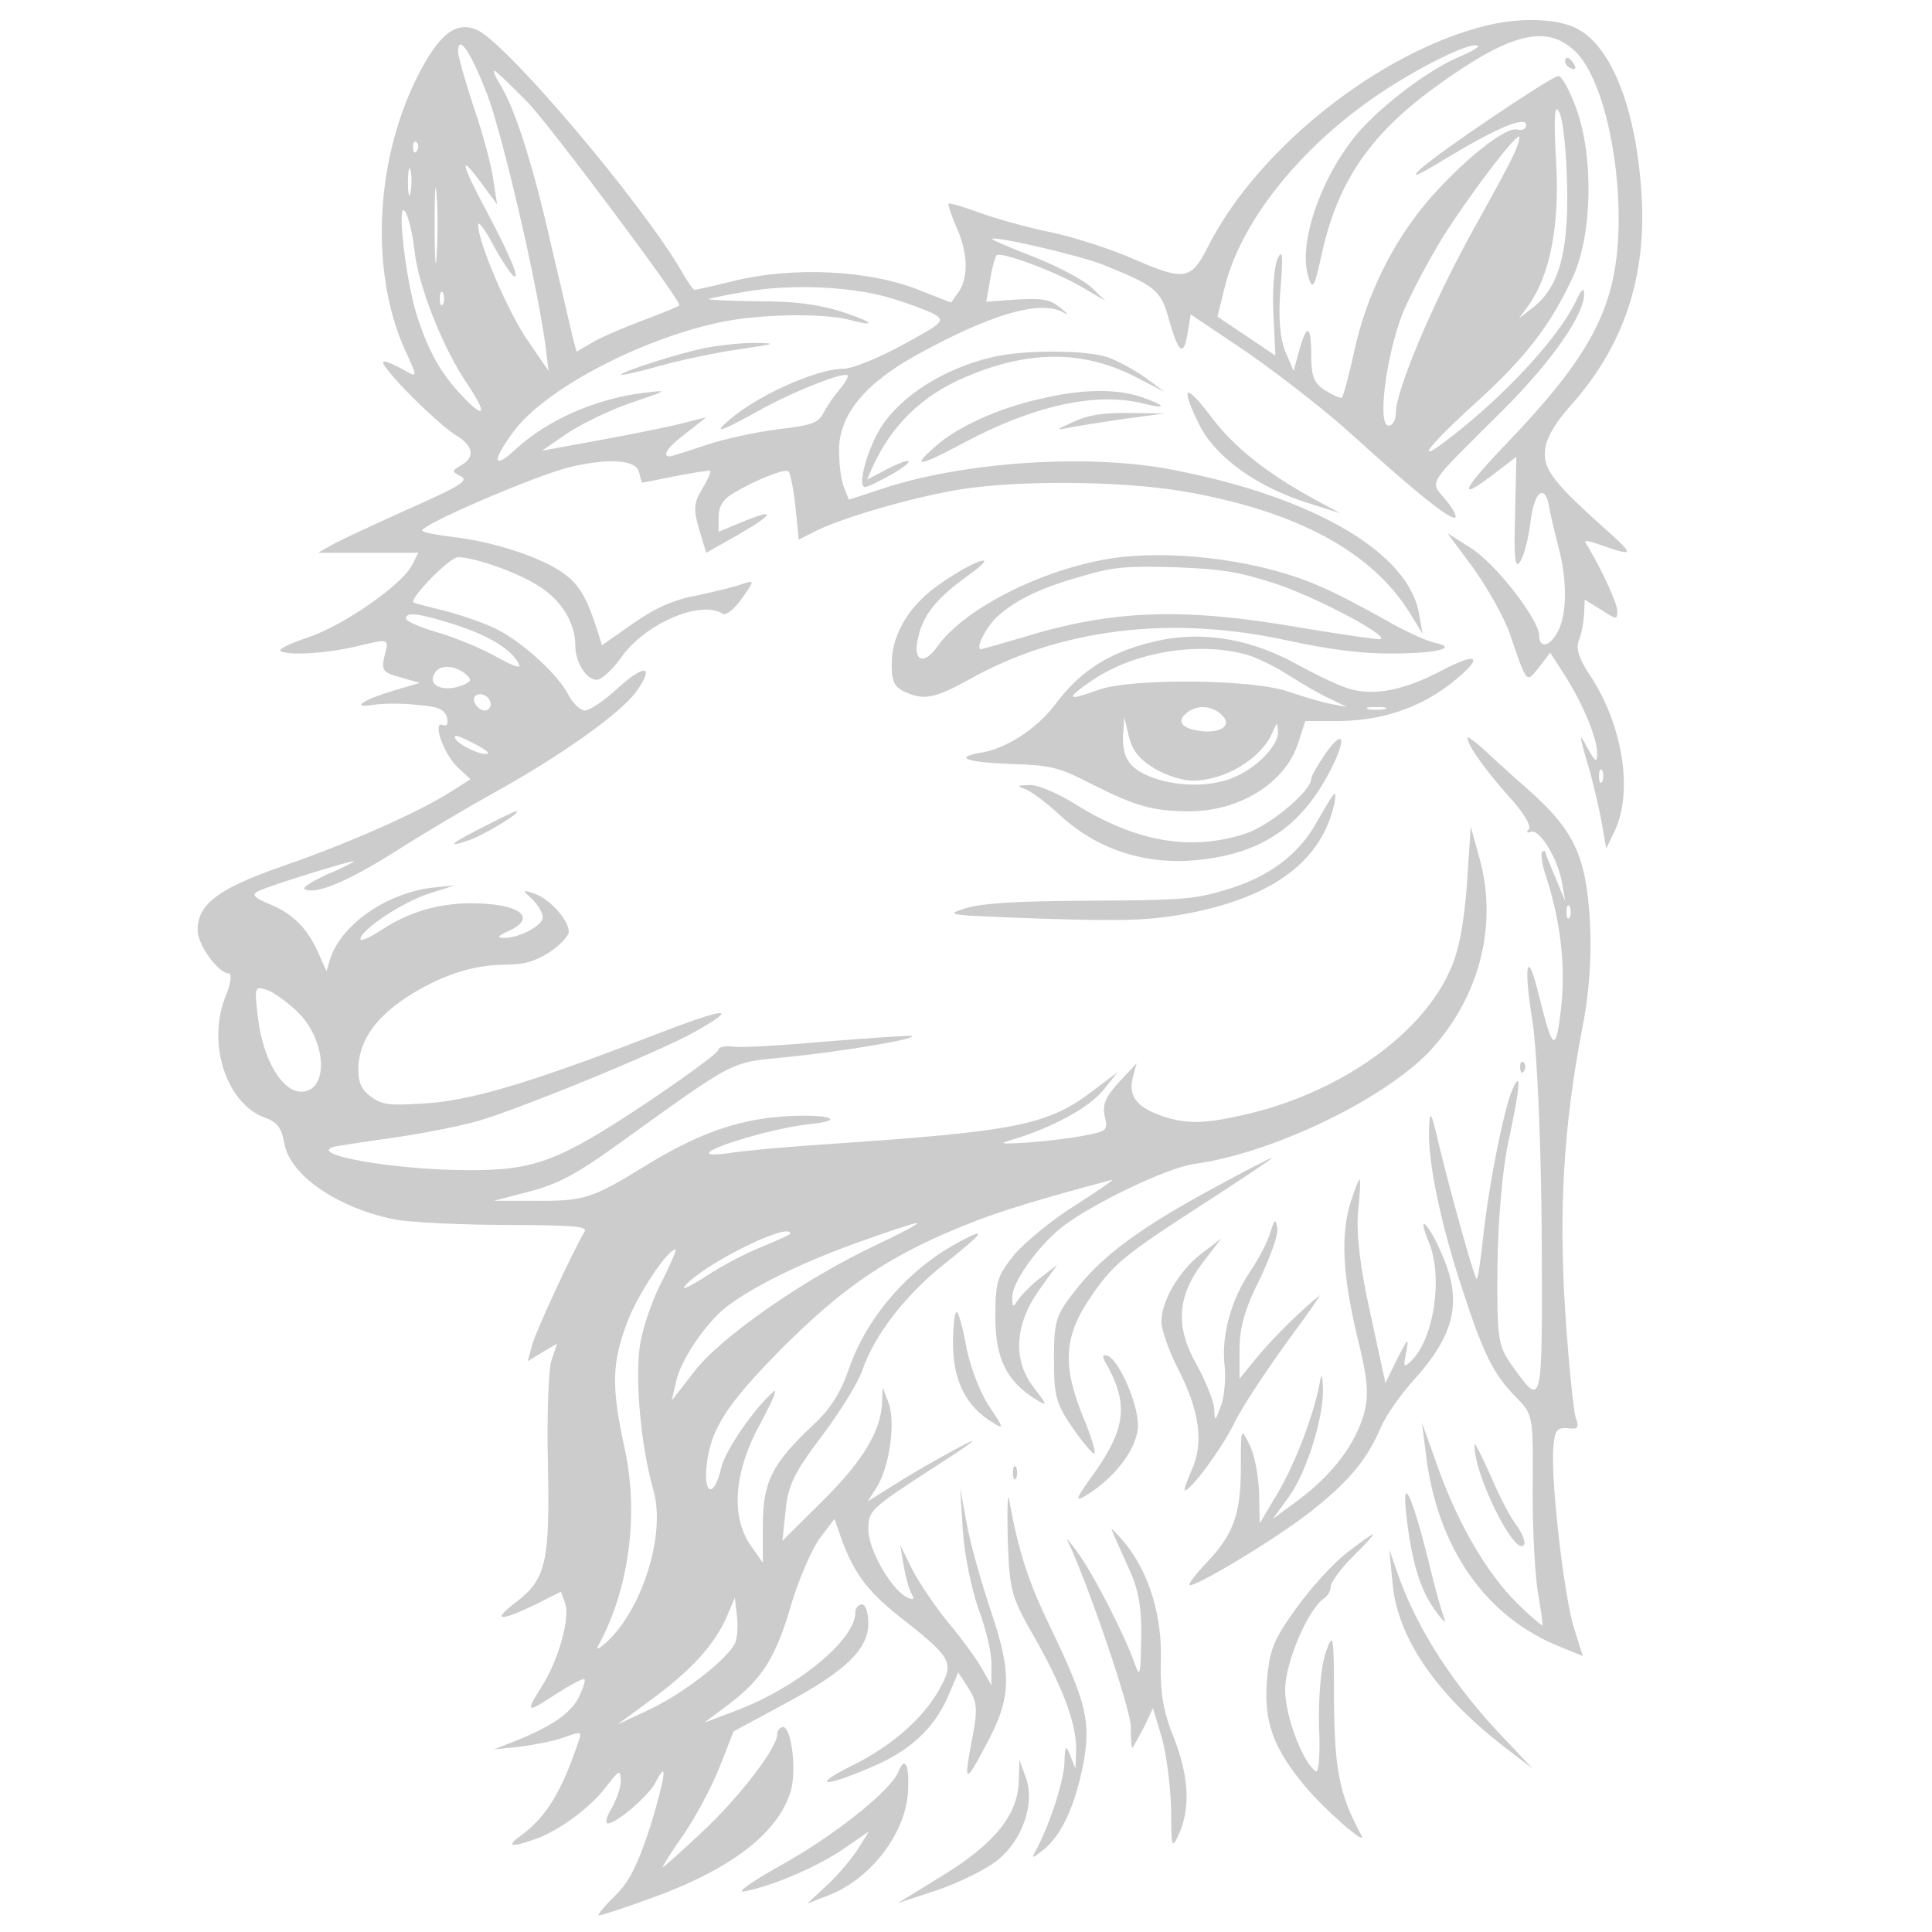<?xml version="1.0" encoding="UTF-8" standalone="no"?>
<svg
   version="1.0"
   width="512pt"
   height="512pt"
   viewBox="0 0 512 512"
   preserveAspectRatio="xMidYMid meet"
   id="svg28"
   sodipodi:docname="llama-logo-cute-closeup.svg"
   inkscape:export-filename="../github/llama.cpp-service-tray/llama_service.png"
   inkscape:export-xdpi="6.75"
   inkscape:export-ydpi="6.75"
   inkscape:version="1.4 (e7c3feb100, 2024-10-09)"
   xmlns:inkscape="http://www.inkscape.org/namespaces/inkscape"
   xmlns:sodipodi="http://sodipodi.sourceforge.net/DTD/sodipodi-0.dtd"
   xmlns="http://www.w3.org/2000/svg"
   xmlns:svg="http://www.w3.org/2000/svg">
  <defs
     id="defs28" />
  <sodipodi:namedview
     id="namedview28"
     pagecolor="#505050"
     bordercolor="#eeeeee"
     borderopacity="1"
     inkscape:showpageshadow="0"
     inkscape:pageopacity="0"
     inkscape:pagecheckerboard="0"
     inkscape:deskcolor="#505050"
     inkscape:document-units="pt"
     inkscape:zoom="1.2036007"
     inkscape:cx="319.04269"
     inkscape:cy="344.79874"
     inkscape:window-width="3440"
     inkscape:window-height="1368"
     inkscape:window-x="0"
     inkscape:window-y="0"
     inkscape:window-maximized="1"
     inkscape:current-layer="g28" />
  <g
     transform="translate(0,512) scale(0.1,-0.1)"
     fill="#000000"
     stroke="none"
     id="g28">
    <path
       d="m 3942.504,5053.14 c -284.762,-68.509 -609.218,-326.287 -740.382,-585.227 -44.872,-89.41 -62.13,-92.893 -191.567,-37.157 -58.678,26.707 -158.776,59.219 -222.632,73.153 -63.856,12.773 -150.147,37.157 -191.567,52.252 -41.42,15.095 -79.388,26.707 -82.84,24.384 -1.726,-2.322 6.903,-30.19 20.71,-61.542 31.065,-68.509 32.791,-132.373 6.903,-171.852 l -20.71,-29.029 -94.921,37.157 c -129.437,48.769 -322.731,58.058 -478.055,20.901 -55.227,-13.934 -105.276,-24.384 -107.001,-24.384 -3.452,0 -18.984,22.062 -34.517,49.93 -107.001,183.464 -467.7,609.611 -543.637,639.802 -48.323,19.74 -86.291,-4.645 -131.163,-78.959 -134.615,-226.427 -158.776,-552.714 -55.227,-775.658 29.339,-62.703 29.339,-67.348 3.452,-52.252 -60.404,33.674 -77.662,35.996 -53.501,6.967 37.968,-51.091 148.422,-155.596 186.39,-177.658 43.146,-26.707 46.597,-56.897 8.629,-77.798 -24.162,-13.934 -24.162,-16.256 0,-27.868 22.436,-11.612 0,-25.546 -132.889,-84.765 -88.017,-39.48 -177.761,-81.282 -201.922,-94.054 l -43.146,-24.384 H 975.8 1108.689 l -17.258,-33.674 c -27.613,-52.252 -181.212,-159.079 -274.407,-190.431 -46.597,-15.095 -79.388,-31.351 -74.211,-35.996 18.984,-12.773 119.082,-6.967 195.019,10.451 96.647,23.223 93.195,23.223 81.114,-24.384 -8.629,-37.157 -5.178,-42.963 41.42,-55.736 l 51.775,-15.095 -70.759,-20.901 c -81.114,-24.384 -113.905,-47.608 -51.775,-37.157 22.436,3.483 74.211,4.645 113.905,0 58.678,-4.645 74.211,-11.612 81.114,-33.674 3.452,-16.256 0,-24.384 -10.355,-19.74 -29.339,12.773 0,-75.476 37.968,-111.472 l 34.517,-32.513 -55.227,-34.835 C 1105.237,2965.366 920.573,2884.085 749.716,2824.865 578.859,2765.646 523.632,2723.844 523.632,2655.335 c 0,-39.48 55.227,-114.955 82.84,-114.955 8.629,0 5.177,-27.868 -8.629,-60.381 -50.049,-124.245 1.726,-284.485 103.55,-321.643 32.791,-11.612 44.872,-26.707 51.775,-67.347 13.807,-84.765 141.518,-173.013 295.117,-203.204 39.694,-6.967 169.131,-13.934 291.666,-13.934 188.116,-1.161 217.455,-3.483 208.826,-18.579 -32.791,-55.736 -125.986,-257.779 -138.066,-297.258 l -12.081,-45.285 37.968,23.223 39.694,23.223 -15.532,-46.447 c -6.903,-25.546 -12.081,-149.79 -8.629,-276.357 5.178,-255.456 -5.178,-301.903 -84.566,-362.283 -65.582,-49.93 -44.872,-52.252 50.049,-6.967 l 69.033,34.835 10.355,-29.029 c 15.532,-38.318 -17.258,-153.274 -60.404,-220.621 -44.872,-71.992 -43.146,-74.315 36.242,-22.062 37.968,24.384 72.485,42.963 75.937,39.48 3.452,-2.322 -3.452,-24.384 -15.533,-48.769 -22.436,-42.963 -72.485,-76.637 -170.857,-116.116 l -53.501,-20.901 69.033,6.967 c 36.242,4.645 89.743,15.095 115.631,24.384 48.323,17.417 50.049,17.417 37.968,-15.095 -43.146,-127.728 -84.566,-196.237 -150.147,-243.845 -41.42,-30.19 -29.339,-33.674 36.242,-10.45 63.856,22.062 148.422,84.765 189.841,140.501 34.517,44.124 36.242,45.285 37.968,13.934 0,-17.417 -12.081,-49.93 -24.162,-71.992 -13.807,-22.062 -18.984,-40.641 -10.355,-40.641 22.436,0 107.002,71.992 125.986,107.988 32.791,65.025 27.613,20.901 -12.081,-111.472 -32.791,-101.021 -55.227,-149.79 -94.921,-188.109 -29.339,-29.029 -48.323,-52.252 -43.146,-52.252 6.903,0 63.856,18.579 131.163,42.963 215.729,76.637 345.166,174.175 377.957,287.969 15.533,53.414 1.726,168.369 -20.71,168.369 -8.629,0 -15.533,-9.289 -15.533,-19.74 0,-35.996 -101.824,-168.369 -201.922,-261.262 -53.501,-49.93 -98.372,-90.571 -101.824,-90.571 -1.726,0 22.436,39.48 55.227,85.926 32.791,47.608 75.937,128.889 96.647,181.142 l 36.242,92.893 131.163,70.831 c 163.954,87.087 226.084,146.307 226.084,215.977 0,26.707 -6.903,49.93 -17.258,49.93 -8.629,0 -17.258,-9.289 -17.258,-22.062 0,-71.992 -155.325,-199.72 -317.553,-260.101 l -82.84,-31.351 62.13,46.447 c 91.469,68.509 127.712,126.567 167.406,263.584 20.71,69.67 55.227,148.629 75.937,177.658 l 39.694,52.252 12.081,-34.835 c 34.517,-102.182 70.759,-153.274 158.776,-222.944 136.341,-106.827 144.97,-120.761 113.905,-181.142 -41.42,-82.443 -127.712,-160.241 -238.165,-214.815 -120.808,-60.381 -65.582,-56.897 70.759,4.645 93.195,42.963 153.599,103.344 188.116,189.27 l 22.436,53.414 27.613,-42.963 c 22.436,-34.835 24.162,-56.897 10.355,-127.728 -24.162,-126.567 -20.71,-128.889 36.242,-20.901 67.307,124.245 69.033,188.109 10.355,359.961 -24.162,73.153 -53.501,175.336 -62.13,226.427 l -17.258,92.893 6.903,-110.311 c 3.452,-60.38 22.436,-154.435 41.42,-209.01 20.71,-54.575 36.242,-121.922 34.517,-150.951 v -52.252 l -24.162,42.963 c -13.807,24.384 -51.775,77.798 -88.017,120.761 -34.517,41.802 -77.662,105.666 -96.647,141.662 l -32.791,66.186 8.629,-52.252 c 5.178,-29.029 13.807,-62.703 20.71,-75.476 8.629,-15.095 6.904,-18.579 -8.629,-11.612 -41.42,16.256 -105.276,126.567 -105.276,179.98 0,51.091 3.452,54.575 167.406,161.402 112.179,71.992 138.067,91.732 74.211,58.058 -51.775,-27.868 -127.712,-70.831 -169.131,-97.538 l -74.211,-46.447 25.887,40.641 c 32.791,55.736 48.323,170.691 29.339,220.621 l -15.533,40.641 -1.726,-41.802 c -3.452,-74.315 -51.775,-154.435 -158.776,-260.101 l -105.276,-104.505 8.629,81.281 c 6.903,67.348 22.436,98.699 96.647,197.398 48.323,63.864 96.647,142.823 107.001,174.175 31.065,91.732 113.905,198.559 215.729,279.841 103.55,82.443 117.357,99.86 46.597,62.703 -136.341,-70.831 -248.52,-198.559 -296.843,-335.577 -22.436,-66.186 -50.049,-110.311 -96.647,-153.274 -108.727,-102.183 -132.889,-150.951 -132.889,-264.746 v -99.86 l -32.791,46.447 c -53.501,77.798 -43.146,198.559 27.613,325.126 31.065,58.058 46.597,94.054 32.791,81.281 -51.775,-45.285 -127.712,-155.596 -138.067,-202.043 -18.984,-81.281 -48.323,-71.992 -37.968,12.773 12.081,92.893 53.501,156.757 195.019,300.742 151.873,152.113 262.326,231.072 429.732,305.386 117.356,51.091 198.47,77.798 448.716,145.146 8.629,2.322 -32.791,-26.707 -94.921,-66.186 -62.13,-38.318 -134.615,-98.699 -163.954,-132.373 -44.871,-55.736 -50.049,-71.992 -50.049,-166.047 0,-110.311 31.065,-170.691 108.727,-218.299 31.065,-18.579 29.339,-15.095 -8.629,34.835 -55.227,71.992 -48.323,168.369 18.984,260.101 l 44.871,62.703 -44.871,-34.835 c -24.162,-18.579 -50.049,-45.285 -58.678,-58.058 -13.807,-20.901 -15.533,-20.901 -15.533,5.806 -1.726,39.48 69.033,138.179 134.615,189.27 81.114,61.542 277.859,155.596 346.892,164.885 205.374,27.868 498.765,168.369 623.025,297.258 131.163,139.34 182.938,330.932 134.615,509.751 l -24.162,87.087 -10.355,-156.757 c -8.629,-109.149 -22.436,-179.981 -48.323,-232.233 -79.388,-169.53 -298.569,-320.481 -543.637,-375.056 -105.276,-24.384 -153.599,-24.384 -217.455,-2.322 -65.582,23.223 -88.017,52.252 -75.937,101.021 l 10.355,38.318 -46.597,-49.93 c -36.242,-39.48 -44.871,-60.38 -37.968,-90.571 8.629,-37.157 6.903,-39.48 -53.501,-51.091 -34.517,-6.967 -101.824,-15.095 -150.147,-18.579 -72.485,-4.645 -79.388,-3.483 -43.146,6.967 105.276,31.351 201.922,83.604 241.616,130.05 l 39.694,49.93 -70.759,-53.414 c -117.356,-88.248 -203.648,-104.505 -704.139,-138.179 -105.276,-6.967 -219.18,-17.417 -253.697,-23.223 -41.42,-5.806 -60.404,-4.645 -53.501,2.322 18.984,19.74 184.664,66.186 265.778,74.315 108.727,11.612 39.694,29.029 -77.662,19.74 -117.356,-9.289 -220.906,-46.447 -353.795,-127.728 -144.97,-89.41 -165.68,-96.377 -296.843,-95.216 h -108.727 l 93.195,24.384 c 72.485,18.579 122.534,44.124 224.358,117.278 331.36,238.039 305.472,224.105 459.071,239.2 141.518,13.934 343.44,47.608 331.36,55.736 -3.452,2.322 -103.55,-4.645 -220.906,-13.934 -117.356,-10.451 -229.536,-17.418 -251.971,-13.934 -22.436,2.322 -39.694,-1.161 -39.694,-8.128 0,-8.128 -88.017,-71.992 -195.019,-143.984 -229.536,-152.113 -293.391,-176.497 -469.426,-175.336 -193.293,0 -433.184,41.802 -352.07,62.703 13.807,2.322 79.388,12.773 146.696,22.062 67.307,9.289 165.68,27.868 219.181,41.802 96.647,24.384 491.862,185.786 588.509,240.361 122.534,69.67 82.84,65.025 -115.631,-11.612 -324.456,-125.406 -484.959,-173.013 -605.767,-178.819 -93.195,-5.806 -108.727,-3.483 -139.792,19.74 -25.887,19.74 -32.791,39.48 -31.065,82.443 5.178,70.831 51.775,133.534 143.244,189.27 86.292,52.252 165.68,76.637 250.246,76.637 46.597,0 75.936,9.289 113.905,33.674 27.613,18.579 50.049,42.963 50.049,53.414 0,30.19 -48.323,84.765 -88.017,99.86 -36.242,12.773 -36.242,11.612 -8.629,-13.934 15.532,-15.095 27.613,-35.996 27.613,-47.608 0,-22.062 -63.856,-55.736 -103.55,-54.575 -18.984,0 -15.533,5.806 13.807,18.579 77.662,35.996 27.613,73.153 -100.098,73.153 -88.017,0 -165.68,-23.223 -239.891,-71.992 -29.339,-19.74 -53.501,-29.029 -53.501,-23.223 0,24.384 112.179,98.699 181.212,120.761 l 69.033,22.062 -56.952,-5.806 c -122.534,-13.934 -241.616,-96.377 -272.681,-186.947 l -10.355,-34.835 -22.436,49.93 c -29.339,65.025 -67.307,103.344 -131.163,128.889 -37.968,16.256 -44.872,23.223 -29.339,32.513 25.887,13.934 255.423,84.765 255.423,80.121 0,-2.322 -31.065,-18.579 -70.759,-34.835 -37.968,-17.418 -65.582,-34.835 -60.404,-38.319 25.887,-17.417 110.453,17.418 231.261,92.893 72.485,46.447 195.019,119.6 272.681,162.563 174.309,96.377 336.537,211.332 376.231,268.229 48.323,68.509 22.436,73.153 -48.323,9.289 -36.242,-33.674 -75.937,-60.38 -88.017,-60.38 -12.081,0 -31.065,17.418 -43.146,39.48 -25.887,53.414 -120.808,140.501 -189.841,175.336 -31.065,16.256 -93.195,37.157 -136.341,48.769 -43.146,10.451 -82.84,20.901 -84.566,22.062 -15.532,8.128 94.921,120.761 117.357,120.761 48.323,-1.161 163.954,-42.963 219.181,-80.12 56.953,-37.157 91.469,-96.377 91.469,-154.435 0,-44.124 29.339,-90.571 56.952,-90.571 12.081,0 41.42,26.707 65.582,60.381 62.13,88.249 208.826,152.113 267.504,114.955 8.629,-5.806 29.339,9.289 51.775,40.641 32.791,47.608 34.517,48.769 1.726,38.319 -17.258,-6.967 -70.759,-19.74 -119.082,-30.19 -63.856,-11.612 -110.453,-32.513 -170.857,-74.314 l -82.84,-58.058 -10.355,32.513 c -31.065,98.699 -51.775,132.373 -101.824,164.885 -63.856,40.641 -181.212,77.798 -283.036,89.41 -39.694,4.645 -75.936,11.612 -81.114,16.256 -12.081,12.773 307.198,149.79 393.49,169.53 105.276,24.384 174.309,18.579 181.212,-15.095 3.452,-15.095 6.903,-26.707 8.629,-26.707 1.726,0 41.42,8.128 88.017,17.418 46.597,9.289 88.017,15.095 91.469,13.934 3.452,-2.322 -6.903,-24.384 -20.71,-47.608 -22.436,-35.996 -24.162,-54.575 -8.629,-106.827 l 18.984,-62.703 86.292,48.769 c 94.921,54.575 100.098,70.831 8.629,32.513 l -62.13,-25.546 v 39.48 c 0,26.707 12.081,47.608 39.694,62.703 56.952,34.835 134.615,65.025 144.97,58.058 5.178,-3.483 13.807,-45.285 18.984,-94.054 l 8.629,-87.087 48.323,24.384 c 77.662,37.157 264.052,90.571 383.135,109.149 155.325,24.384 426.28,22.062 588.508,-5.806 298.569,-51.091 500.491,-160.241 600.589,-323.965 l 32.791,-53.414 -8.629,48.769 c -24.162,164.885 -279.585,314.675 -657.542,386.668 -222.632,42.963 -557.443,19.74 -769.721,-52.252 l -84.566,-27.868 -12.081,31.352 c -8.629,17.417 -13.807,62.703 -13.807,101.021 0,92.893 69.033,176.497 208.826,253.134 196.745,107.988 326.182,145.145 386.586,110.311 13.807,-8.128 10.355,-2.322 -8.629,12.773 -29.339,23.223 -46.597,25.546 -115.631,22.062 l -81.114,-5.806 10.355,59.219 c 5.178,32.513 13.807,61.542 17.258,63.864 12.081,10.45 157.051,-44.124 222.632,-82.443 l 65.582,-38.318 -36.242,34.835 c -20.71,19.74 -88.017,55.736 -150.147,80.12 -62.13,24.384 -113.905,46.447 -113.905,48.769 0,10.45 231.261,-42.963 295.117,-68.509 138.066,-55.736 151.873,-67.347 172.583,-141.662 25.887,-91.732 39.694,-104.505 50.049,-40.641 l 8.629,51.091 153.599,-103.344 c 82.84,-58.058 210.551,-156.757 279.585,-220.621 158.776,-143.984 246.794,-214.815 265.778,-214.815 8.629,0 -1.726,20.901 -22.436,46.447 -43.146,53.413 -58.678,30.19 150.147,238.039 129.437,128.889 219.181,256.617 215.729,311.192 0,16.256 -8.629,6.967 -22.436,-23.223 -44.872,-94.054 -186.39,-248.489 -336.537,-363.445 -94.921,-73.153 -55.227,-19.74 69.033,92.893 134.615,121.922 200.196,206.687 260.601,336.738 51.775,113.794 55.227,322.804 6.903,450.532 -17.258,46.447 -37.968,83.604 -46.597,81.281 -25.887,-5.806 -324.456,-207.848 -364.15,-246.167 -29.339,-26.707 -10.355,-19.74 67.307,27.868 134.615,81.281 212.277,113.794 212.277,88.248 0,-10.45 -10.355,-15.095 -24.162,-11.612 -31.065,8.128 -144.97,-83.604 -236.439,-189.27 -94.921,-112.633 -162.228,-249.65 -195.019,-398.279 -13.807,-65.025 -29.339,-120.761 -32.791,-123.083 -3.452,-2.322 -22.436,5.806 -43.146,18.579 -31.065,19.74 -37.968,37.157 -37.968,95.216 0,80.12 -12.081,83.604 -32.791,8.128 l -13.807,-51.091 -22.436,52.252 c -13.807,34.835 -18.984,91.732 -12.081,168.369 6.903,87.087 5.178,105.666 -8.629,75.476 -8.629,-22.062 -13.807,-88.249 -10.355,-147.468 l 5.178,-107.988 -77.662,52.252 -75.936,51.091 20.71,83.604 c 41.42,160.241 181.212,342.544 369.328,479.561 108.727,80.12 279.585,168.369 300.295,154.435 5.178,-2.322 -18.984,-16.256 -51.775,-30.19 -79.388,-33.674 -203.648,-127.728 -267.504,-202.043 -98.372,-117.278 -158.776,-294.936 -129.437,-382.023 10.355,-33.674 15.533,-26.707 34.517,61.542 43.146,196.237 131.163,322.804 314.101,452.854 189.841,135.856 284.762,157.918 360.699,82.443 77.662,-78.959 129.437,-335.576 107.001,-539.941 -18.984,-163.724 -89.743,-285.647 -289.94,-494.656 -119.082,-124.245 -134.615,-157.918 -39.694,-85.926 l 63.856,48.769 -3.452,-153.274 c -3.452,-116.116 0,-146.307 13.807,-124.245 10.355,16.256 22.436,65.025 27.613,107.988 10.355,82.443 39.694,99.86 50.049,31.352 3.452,-22.062 15.533,-68.509 24.162,-103.344 22.436,-83.604 22.436,-174.175 -1.726,-220.621 -20.71,-40.641 -50.049,-47.608 -50.049,-11.612 0,41.802 -113.905,189.27 -179.487,231.072 l -63.856,40.641 69.033,-92.893 c 36.242,-51.091 81.114,-128.889 96.647,-174.175 46.597,-135.856 43.146,-131.212 77.662,-88.249 l 29.339,38.318 39.694,-61.542 c 48.323,-76.637 86.291,-168.369 84.566,-207.848 0,-23.223 -5.178,-19.74 -25.887,17.417 -24.162,46.447 -22.436,35.996 8.629,-69.67 8.629,-32.513 22.436,-89.41 29.339,-127.728 l 12.081,-69.67 22.436,46.447 c 50.049,106.827 20.71,285.646 -69.033,418.019 -25.887,39.48 -34.517,67.347 -25.887,87.087 6.903,16.256 12.081,46.447 13.807,68.509 l 1.726,39.48 43.146,-26.707 c 41.42,-26.707 43.146,-26.707 43.146,-3.484 0,19.74 -37.968,103.344 -77.662,170.691 -13.807,19.74 -10.355,19.74 39.694,2.322 79.388,-27.868 81.114,-23.223 20.71,31.351 -150.147,133.534 -179.487,170.691 -174.309,220.621 1.726,30.19 25.887,71.992 63.856,114.955 144.97,160.241 207.1,346.027 191.567,570.132 -13.807,214.815 -75.936,378.54 -163.954,429.631 -48.323,30.19 -151.873,34.835 -243.342,12.773 z M 1291.627,4868.515 c 39.694,-105.666 129.437,-487.689 153.599,-661.864 l 8.629,-69.67 -51.775,75.476 c -51.775,70.831 -138.066,271.713 -134.615,312.353 0,10.45 18.984,-13.934 39.694,-54.575 22.436,-40.641 46.597,-76.637 53.501,-81.281 18.984,-12.773 -8.629,53.413 -70.759,170.691 -69.033,128.889 -74.211,156.757 -15.533,76.637 l 43.146,-58.058 -10.355,66.186 c -5.178,37.157 -27.613,123.083 -51.775,191.592 -22.436,68.509 -41.42,134.695 -41.42,147.468 0,48.769 34.517,-2.322 77.662,-114.955 z m 107.002,-19.74 c 62.13,-65.025 402.119,-520.202 402.119,-537.619 0,-2.322 -44.872,-20.901 -98.372,-40.641 -55.227,-20.901 -117.356,-47.608 -136.341,-60.381 l -37.968,-22.062 -10.355,38.318 c -5.178,20.901 -29.339,127.728 -55.227,235.716 -48.323,215.977 -96.647,366.928 -134.615,429.631 -13.807,22.062 -22.436,40.641 -17.258,40.641 3.452,0 43.146,-38.318 88.017,-83.604 z m 2754.427,-224.105 c 3.452,-176.497 -22.436,-267.068 -91.469,-320.481 l -36.242,-27.868 25.887,34.835 c 56.953,81.281 82.84,213.654 72.485,383.184 -6.903,120.761 -3.452,153.274 8.629,127.728 10.355,-18.579 18.984,-107.988 20.71,-197.398 z m -134.615,102.182 c -5.178,-18.579 -58.678,-116.116 -115.631,-218.299 -105.276,-190.431 -203.648,-422.664 -203.648,-483.044 0,-18.579 -8.629,-33.674 -18.984,-33.674 -31.065,0 -6.903,183.464 36.242,296.097 20.71,49.93 69.033,141.662 107.001,203.204 65.582,104.505 188.116,267.068 201.922,267.068 3.452,0 0,-13.934 -6.903,-31.351 z m -2913.203,-5.806 c -5.178,-9.289 -10.355,-5.806 -10.355,6.967 -1.726,12.773 3.452,19.74 8.629,15.095 5.178,-3.483 6.903,-13.934 1.726,-22.062 z m -17.258,-110.311 c -3.452,-18.579 -6.903,-5.806 -6.903,25.546 0,32.513 3.452,46.447 6.903,32.513 3.452,-15.095 3.452,-40.641 0,-58.058 z m 69.033,-168.369 c -1.726,-46.447 -5.178,-11.612 -5.178,77.798 0,89.41 1.726,127.728 5.178,84.765 3.452,-42.963 3.452,-116.116 0,-162.563 z m -58.678,13.934 c 10.355,-95.216 75.937,-261.262 143.244,-358.8 51.775,-77.798 41.42,-89.41 -18.984,-24.384 -56.952,60.381 -89.743,120.761 -120.808,220.621 -27.613,95.216 -50.049,291.452 -29.339,267.068 8.629,-9.289 20.71,-56.897 25.887,-104.505 z m 1263.309,-126.567 c 46.597,-13.934 98.372,-33.674 115.631,-42.963 27.613,-17.417 20.71,-23.223 -86.292,-81.281 -63.856,-34.835 -132.889,-62.703 -155.325,-62.703 -74.211,0 -241.616,-76.637 -312.375,-143.984 -32.791,-30.19 -5.178,-18.579 101.824,40.641 81.114,44.124 208.826,95.216 220.906,85.926 3.452,-2.322 -5.178,-18.579 -20.71,-37.157 -15.532,-17.418 -34.517,-46.447 -43.146,-62.703 -13.807,-26.707 -31.065,-32.513 -119.082,-42.963 -56.952,-6.967 -143.244,-25.546 -191.567,-41.802 -48.323,-16.256 -91.469,-30.19 -96.647,-30.19 -22.436,0 -5.178,25.546 44.872,62.703 l 51.775,40.641 -65.582,-16.256 c -36.242,-9.289 -134.615,-29.029 -217.455,-44.124 l -151.873,-27.868 65.582,45.285 c 36.242,24.385 112.179,61.542 169.131,81.281 100.098,33.674 101.824,34.835 34.517,26.707 -125.986,-15.095 -255.423,-71.992 -338.263,-148.629 -62.13,-58.058 -65.582,-32.513 -5.178,47.608 81.114,109.15 327.908,240.361 540.185,286.808 103.55,23.223 279.585,26.707 352.07,6.967 79.388,-20.901 51.775,-1.161 -34.517,25.546 -60.404,17.417 -117.357,24.384 -215.729,24.384 -72.485,1.161 -129.437,3.483 -125.986,5.806 5.178,2.322 48.323,11.612 98.372,19.74 120.808,20.901 281.311,13.934 384.86,-17.418 z m -1187.372,-15.095 c -5.178,-8.128 -8.629,-2.322 -8.629,13.934 0,16.256 3.452,22.062 8.629,15.095 3.452,-8.128 3.452,-22.062 0,-29.029 z m 31.065,-849.972 c 88.017,-27.868 150.147,-65.025 169.131,-103.344 8.629,-15.095 -12.081,-8.128 -62.13,19.74 -39.694,22.062 -110.453,51.091 -155.325,63.864 -44.871,12.773 -81.114,29.029 -81.114,35.996 0,18.579 34.517,13.934 129.437,-16.256 z m 27.613,-130.05 c 17.258,-15.095 17.258,-19.74 -3.452,-29.029 -51.775,-22.062 -98.372,-3.483 -77.662,30.19 12.081,23.223 51.775,22.062 81.114,-1.161 z m 67.307,-81.281 c 0,-9.289 -6.903,-16.256 -15.533,-16.256 -18.984,0 -37.968,30.19 -24.162,39.48 15.533,10.45 39.694,-3.483 39.694,-23.223 z m -6.903,-130.05 c -12.081,-8.128 -74.211,19.74 -86.292,38.318 -6.903,12.773 5.178,10.451 41.42,-8.128 27.613,-13.934 48.323,-26.707 44.872,-30.19 z m 2952.897,-74.315 c -5.178,-8.128 -8.629,-2.322 -8.629,13.934 0,16.256 3.452,22.062 8.629,15.095 3.452,-8.128 3.452,-22.062 0,-29.029 z M 787.684,2439.359 c 79.388,-76.637 84.566,-212.493 10.355,-212.493 -50.049,0 -100.098,83.604 -113.905,191.592 -10.355,87.087 -10.355,89.41 24.162,77.798 18.984,-6.967 53.501,-32.513 79.388,-56.897 z m 1529.086,-621.223 c -184.664,-87.087 -409.022,-242.683 -478.055,-334.415 l -58.678,-75.476 12.081,52.252 c 13.807,59.219 79.388,154.435 134.615,197.398 70.759,53.414 193.293,113.794 339.989,167.208 81.114,29.029 153.599,53.414 162.228,53.414 10.355,0 -41.42,-26.707 -112.179,-60.381 z m -222.632,32.513 c 0,-2.322 -32.791,-17.418 -72.485,-33.674 -41.42,-16.256 -108.727,-51.091 -150.147,-78.959 -41.42,-26.707 -67.307,-38.319 -56.953,-26.707 46.597,56.897 279.585,173.013 279.585,139.34 z m -338.263,-123.084 c -24.162,-44.124 -50.049,-118.439 -58.678,-164.885 -15.532,-87.087 0,-271.713 34.517,-392.474 32.791,-113.794 -27.613,-311.192 -122.534,-400.602 -20.71,-18.579 -31.065,-24.384 -24.162,-11.612 81.114,147.468 108.727,346.027 70.759,521.363 -36.242,166.047 -34.517,228.749 6.903,337.899 29.339,76.637 107.001,191.592 127.712,191.592 3.452,0 -12.081,-35.996 -34.517,-81.282 z M 1949.169,768.443 C 1933.636,727.802 1814.554,633.748 1721.359,589.624 l -84.566,-39.48 91.469,67.348 c 105.276,77.798 163.954,142.823 196.745,215.977 l 22.436,52.252 5.178,-45.285 c 3.452,-25.546 1.726,-56.897 -3.452,-71.992 z"
       id="path1"
       style="fill:#cccccc;stroke-width:1.416" />
    <path
       d="m 1861.151,4196.201 c -70.759,-15.095 -215.729,-61.542 -215.729,-69.67 0,-2.322 48.323,8.128 105.276,24.384 58.678,16.256 153.599,35.996 212.277,44.124 94.921,13.934 98.372,15.095 36.242,16.256 -37.968,0 -100.098,-6.967 -138.067,-15.095 z"
       id="path2"
       style="fill:#cccccc;stroke-width:1.416" />
    <path
       d="m 4147.878,4956.763 c 0,-6.967 6.903,-15.095 17.258,-18.579 10.355,-3.483 12.081,1.161 6.903,10.451 -12.081,20.901 -24.162,24.384 -24.162,8.128 z"
       id="path3"
       style="fill:#cccccc;stroke-width:1.416" />
    <path
       d="m 2627.421,4172.977 c -125.986,-30.19 -236.439,-99.86 -291.666,-183.464 -36.242,-56.897 -65.582,-160.241 -43.146,-160.241 6.903,0 39.694,16.256 72.485,34.835 67.308,39.48 51.775,47.608 -20.71,9.289 l -46.597,-24.384 12.081,27.868 c 50.049,113.794 132.889,195.076 248.52,243.844 165.68,70.831 308.924,71.992 446.99,2.322 l 81.114,-41.802 -51.775,38.318 c -27.613,19.74 -72.485,44.124 -98.372,53.414 -56.952,19.74 -226.084,20.901 -308.924,0 z"
       id="path4"
       style="fill:#cccccc;stroke-width:1.416" />
    <path
       d="m 3146.896,4075.44 c 0,-13.934 17.258,-54.575 36.242,-90.571 44.872,-80.12 148.422,-154.435 277.859,-196.237 l 91.469,-29.029 -69.033,37.157 c -131.163,71.992 -215.729,140.501 -276.133,221.782 -34.517,46.447 -60.404,70.831 -60.404,56.897 z"
       id="path5"
       style="fill:#cccccc;stroke-width:1.416" />
    <path
       d="m 2755.132,4062.667 c -108.727,-24.384 -219.181,-74.314 -274.407,-124.245 -67.308,-58.058 -48.323,-56.897 69.033,5.806 189.841,102.182 357.247,138.179 483.233,105.666 60.404,-15.095 56.952,-4.645 -6.903,17.417 -65.582,23.223 -160.502,22.062 -270.955,-4.645 z"
       id="path6"
       style="fill:#cccccc;stroke-width:1.416" />
    <path
       d="m 2844.875,4002.286 c -48.323,-22.062 -48.323,-23.223 -8.629,-15.095 24.162,4.645 89.743,15.095 146.696,23.223 l 103.55,13.934 -94.921,1.161 c -69.033,1.161 -108.727,-5.806 -146.696,-23.223 z"
       id="path7"
       style="fill:#cccccc;stroke-width:1.416" />
    <path
       d="m 2969.135,3643.486 c -186.39,-22.062 -410.748,-131.212 -484.959,-236.877 -37.968,-53.414 -67.308,-37.157 -50.049,27.868 13.807,59.219 51.775,103.344 132.889,161.402 86.292,61.542 24.162,45.285 -69.033,-18.579 -84.566,-55.736 -132.889,-133.534 -134.615,-210.171 -1.726,-48.769 5.178,-66.186 31.065,-78.959 53.501,-25.546 81.114,-19.74 174.309,31.351 239.891,134.695 533.282,170.691 842.206,103.344 112.179,-24.384 196.745,-34.835 272.681,-34.835 124.26,0 184.664,15.095 117.356,29.029 -22.436,4.645 -84.566,33.674 -136.341,63.864 -51.775,29.029 -125.986,68.509 -165.68,84.765 -144.97,65.025 -364.15,96.377 -529.83,77.798 z m 405.57,-68.509 c 103.55,-32.513 302.02,-137.017 284.762,-148.629 -5.177,-2.322 -100.098,11.612 -212.277,30.19 -312.375,54.575 -500.491,47.608 -740.382,-26.707 -55.227,-16.256 -103.55,-30.19 -107.001,-30.19 -17.258,0 15.532,62.703 46.597,89.41 50.049,44.124 115.631,74.314 222.632,104.505 82.84,24.384 117.357,26.707 245.068,23.223 120.808,-4.645 167.406,-11.612 260.601,-41.802 z"
       id="path8"
       style="fill:#cccccc;stroke-width:1.416" />
    <path
       d="m 3077.863,3424.026 c -129.437,-26.707 -212.277,-77.798 -281.31,-170.691 -48.323,-63.864 -127.712,-116.116 -195.019,-127.728 -75.937,-12.773 -43.146,-25.546 77.662,-30.19 107.002,-3.484 125.986,-8.128 214.003,-53.414 117.357,-59.219 163.954,-71.992 258.875,-71.992 134.615,0 255.423,76.637 288.214,181.142 l 18.984,58.058 h 89.743 c 113.905,1.161 212.277,34.835 295.117,98.699 89.743,70.831 77.662,88.248 -24.162,34.835 -96.647,-51.091 -176.035,-67.347 -241.617,-48.769 -24.162,5.806 -84.566,34.835 -136.341,62.703 -120.808,68.509 -246.794,90.571 -364.15,67.347 z m 219.18,-37.157 c 25.888,-5.806 79.388,-31.351 117.356,-55.736 37.968,-24.384 88.017,-53.414 112.179,-63.864 l 43.146,-20.901 -43.146,8.128 c -24.162,4.645 -74.211,19.74 -112.179,32.513 -94.921,33.674 -419.377,35.996 -503.943,4.645 -82.84,-30.19 -88.017,-24.384 -20.71,22.062 107.001,75.476 276.133,106.827 407.296,73.153 z m -56.952,-163.724 c 25.887,-27.868 -8.629,-48.769 -65.582,-39.48 -48.323,8.128 -56.952,29.029 -24.162,51.091 27.613,18.579 65.582,13.934 89.743,-11.612 z m 429.732,17.418 c -12.081,-2.322 -32.791,-2.322 -43.146,0 -12.081,3.483 -3.452,5.806 20.71,5.806 24.162,0 32.791,-2.322 22.436,-5.806 z m -610.944,-156.757 c 31.065,-18.579 74.211,-32.513 101.824,-32.513 84.566,0 179.486,56.897 210.551,125.406 13.807,31.351 13.807,31.351 15.533,3.483 1.726,-35.996 -58.678,-97.538 -120.808,-121.922 -58.678,-23.223 -139.792,-23.223 -205.374,-1.161 -65.582,23.223 -86.291,51.091 -84.566,112.633 l 3.452,49.93 12.081,-51.091 c 8.629,-37.157 27.613,-60.38 67.307,-84.765 z"
       id="path9"
       style="fill:#cccccc;stroke-width:1.416" />
    <path
       d="m 3511.046,3120.962 c -18.984,-29.029 -36.242,-58.058 -36.242,-65.025 0,-31.351 -107.001,-121.922 -170.857,-143.984 -144.97,-48.769 -291.665,-24.384 -453.894,76.637 -48.323,30.19 -98.372,51.091 -120.808,51.091 -34.517,-1.161 -36.242,-2.322 -10.355,-11.612 15.533,-6.967 56.952,-37.157 91.469,-69.67 105.276,-96.377 243.342,-137.017 393.49,-113.794 151.873,22.062 250.245,94.054 322.731,235.716 43.146,84.765 34.517,111.472 -15.533,40.641 z"
       id="path10"
       style="fill:#cccccc;stroke-width:1.416" />
    <path
       d="m 3889.003,3165.087 c 0,-19.74 43.146,-80.12 105.276,-150.952 41.42,-44.124 65.582,-83.604 56.952,-91.732 -6.903,-8.128 -5.178,-10.45 5.178,-6.967 22.436,9.289 70.759,-67.348 82.84,-133.534 l 8.629,-49.93 -24.162,58.058 c -13.807,32.513 -25.887,62.703 -27.613,68.509 0,5.806 -3.452,8.128 -8.629,4.645 -5.178,-3.483 -1.726,-31.351 8.629,-62.703 37.968,-114.955 53.501,-234.555 41.42,-347.188 -13.807,-125.406 -22.436,-120.761 -58.678,26.707 -31.065,130.05 -43.146,89.41 -17.258,-68.509 12.081,-83.604 22.436,-316.998 24.162,-568.971 1.726,-463.305 3.452,-456.338 -82.84,-335.577 -32.791,47.608 -36.242,69.67 -34.517,261.262 1.726,123.084 13.807,261.262 31.065,335.577 29.339,138.179 32.791,183.464 8.629,128.889 -22.436,-49.93 -63.856,-258.94 -77.662,-392.474 -6.903,-62.703 -13.807,-111.472 -17.258,-109.15 -6.903,4.645 -65.582,214.815 -100.098,356.478 -20.71,89.41 -24.162,92.893 -25.887,40.641 -3.452,-88.249 31.065,-250.811 86.292,-419.18 58.678,-181.142 84.566,-231.072 144.97,-292.613 44.872,-45.285 44.872,-48.769 43.146,-247.328 0,-111.472 6.903,-235.716 15.533,-277.518 6.903,-41.802 12.081,-76.637 10.355,-78.959 -1.726,-1.161 -32.791,24.384 -67.308,59.219 -79.388,77.798 -157.05,211.332 -210.551,362.283 l -41.42,116.116 10.355,-81.281 c 29.339,-250.812 158.776,-435.437 358.973,-514.396 l 56.953,-23.223 -22.436,71.992 c -27.613,83.604 -63.856,407.569 -55.227,483.044 3.452,44.124 10.355,51.091 37.968,48.769 27.613,-3.483 31.065,1.161 20.71,29.029 -5.178,17.417 -18.984,145.145 -27.613,282.163 -17.258,269.39 -3.452,490.011 43.146,737.34 20.71,101.021 27.613,197.398 22.436,296.097 -10.355,171.852 -41.42,240.361 -165.68,349.51 -44.872,39.48 -98.372,88.248 -119.082,107.988 -22.436,19.74 -39.694,31.351 -39.694,27.868 z m 270.955,-476.077 c -5.178,-8.128 -8.629,-2.322 -8.629,13.934 0,16.256 3.452,22.062 8.629,15.095 3.452,-8.128 3.452,-22.062 0,-29.029 z"
       id="path11"
       style="fill:#cccccc;stroke-width:1.416" />
    <path
       d="m 3492.062,2945.626 c -48.323,-89.41 -129.437,-150.951 -246.794,-184.625 -79.388,-24.384 -119.082,-26.707 -357.247,-27.868 -201.922,-1.161 -283.036,-6.967 -327.908,-19.74 -58.678,-18.579 -55.227,-18.579 200.196,-27.868 215.729,-6.967 277.859,-4.645 369.328,10.45 231.262,40.641 365.876,133.534 403.845,283.324 5.178,19.74 6.903,37.157 3.452,37.157 -3.452,0 -22.436,-31.351 -44.872,-70.831 z"
       id="path12"
       style="fill:#cccccc;stroke-width:1.416" />
    <path
       d="m 1291.627,2934.015 c -94.921,-47.608 -113.905,-62.703 -51.775,-41.802 44.872,15.095 148.422,78.959 127.712,77.798 -3.452,0 -37.968,-16.256 -75.937,-35.996 z"
       id="path13"
       style="fill:#cccccc;stroke-width:1.416" />
    <path
       d="m 4028.796,2289.569 c 0,-12.773 5.177,-16.256 10.355,-6.967 5.178,8.128 3.452,18.579 -1.726,22.062 -5.178,4.645 -10.355,-2.322 -8.629,-15.095 z"
       id="path14"
       style="fill:#cccccc;stroke-width:1.416" />
    <path
       d="m 3207.3,1966.765 c -189.841,-103.344 -288.214,-176.497 -358.973,-268.229 -50.049,-63.864 -55.227,-78.959 -55.227,-179.981 0,-97.538 5.178,-118.439 50.049,-183.464 27.613,-39.48 53.501,-69.67 56.953,-67.347 5.177,2.322 -8.629,46.447 -29.339,96.377 -56.953,139.34 -51.775,217.138 24.162,325.126 55.227,80.12 88.017,106.827 274.407,227.588 115.631,74.314 207.1,135.856 201.922,134.695 -5.177,0 -79.388,-38.319 -163.954,-84.765 z"
       id="path15"
       style="fill:#cccccc;stroke-width:1.416" />
    <path
       d="m 3580.079,1936.575 c -27.613,-87.087 -22.436,-191.592 15.533,-354.155 29.339,-116.116 32.791,-159.079 18.984,-209.01 -22.436,-80.12 -82.84,-160.241 -170.857,-226.427 l -70.759,-52.252 43.146,59.219 c 46.597,63.864 93.195,213.654 89.743,289.13 -1.726,37.157 -3.452,39.48 -8.629,11.612 -15.533,-84.765 -65.582,-214.815 -110.453,-290.291 l -48.323,-81.281 -1.726,81.281 c -1.726,45.285 -12.081,102.182 -25.887,127.728 -22.436,45.285 -22.436,44.124 -22.436,-59.219 0,-125.406 -18.984,-177.658 -89.743,-253.134 -29.339,-30.19 -50.049,-58.058 -46.597,-60.38 12.081,-8.128 222.632,118.439 315.827,190.431 105.276,82.443 153.599,139.34 191.567,227.588 13.807,32.513 53.501,88.249 86.291,124.245 112.179,124.245 131.163,212.493 72.485,341.382 -34.517,77.798 -63.856,103.344 -32.791,27.868 39.694,-91.732 15.532,-256.617 -44.872,-316.998 -20.71,-19.74 -22.436,-17.417 -13.807,23.223 6.903,40.641 5.178,38.318 -24.162,-18.579 l -31.065,-63.864 -39.694,183.464 c -27.613,121.922 -37.968,213.654 -32.791,270.551 5.177,47.608 6.903,85.926 3.452,85.926 -1.726,0 -12.081,-26.707 -22.436,-58.058 z"
       id="path16"
       style="fill:#cccccc;stroke-width:1.416" />
    <path
       d="m 3366.076,1852.971 c -6.904,-24.384 -31.065,-70.831 -55.227,-105.666 -50.049,-76.637 -74.211,-168.369 -65.582,-246.167 3.452,-31.351 0,-78.959 -8.629,-104.505 -17.258,-45.285 -17.258,-45.285 -18.984,-9.289 -1.726,20.901 -22.436,73.153 -46.597,116.116 -56.953,101.021 -51.775,181.142 17.258,271.712 l 48.323,62.703 -53.501,-40.641 c -58.678,-45.285 -105.276,-125.406 -105.276,-179.981 0,-19.74 18.984,-75.476 43.146,-123.083 58.678,-112.633 69.033,-198.559 37.968,-268.229 -13.807,-31.352 -22.436,-55.736 -18.984,-55.736 15.532,0 96.646,109.149 129.437,175.336 18.984,40.641 82.84,137.017 138.066,213.654 56.953,76.637 96.647,134.695 89.743,127.728 -43.146,-33.674 -120.808,-109.149 -163.954,-161.402 l -48.323,-59.219 v 77.798 c 0,56.897 13.807,107.988 53.501,185.786 27.613,58.058 50.049,119.6 46.597,135.856 -5.178,26.707 -6.903,24.384 -18.984,-12.773 z"
       id="path17"
       style="fill:#cccccc;stroke-width:1.416" />
    <path
       d="m 2525.596,1559.196 c 0,-97.538 34.517,-167.208 105.276,-209.01 31.065,-19.74 29.339,-15.095 -8.629,41.802 -24.162,34.835 -50.049,103.344 -60.404,153.274 -8.629,49.93 -20.71,94.054 -25.887,97.538 -5.178,4.645 -10.355,-33.674 -10.355,-83.604 z"
       id="path18"
       style="fill:#cccccc;stroke-width:1.416" />
    <path
       d="m 2927.715,1512.75 c 63.856,-110.311 56.952,-175.336 -25.887,-293.775 -55.227,-76.637 -55.227,-81.281 -17.258,-58.058 75.936,48.769 131.163,125.406 131.163,182.303 0,58.058 -50.049,170.691 -79.388,183.464 -13.807,4.645 -15.532,0 -8.629,-13.934 z"
       id="path19"
       style="fill:#cccccc;stroke-width:1.416" />
    <path
       d="m 3907.987,1292.128 c -5.178,-74.314 110.453,-306.547 131.163,-264.745 3.452,6.967 -5.178,29.029 -18.984,48.769 -15.532,18.579 -46.597,77.798 -69.033,131.212 -24.162,53.413 -43.146,91.732 -43.146,84.765 z"
       id="path20"
       style="fill:#cccccc;stroke-width:1.416" />
    <path
       d="m 2684.373,1216.653 c 0,-16.256 3.452,-22.062 8.629,-13.934 3.452,6.967 3.452,20.901 0,29.029 -5.178,6.967 -8.629,1.161 -8.629,-15.095 z"
       id="path21"
       style="fill:#cccccc;stroke-width:1.416" />
    <path
       d="m 2670.566,1042.478 c 5.178,-139.34 6.903,-150.951 75.936,-270.551 74.211,-132.373 108.727,-227.588 105.276,-297.258 l -1.726,-41.802 -13.807,34.835 c -12.081,30.19 -13.807,27.868 -15.532,-23.223 -3.452,-51.091 -41.42,-167.208 -77.662,-232.233 -10.355,-18.579 -6.903,-17.417 22.436,5.806 48.323,39.48 82.84,114.955 105.276,226.427 20.71,112.633 8.629,163.724 -86.292,361.122 -60.404,125.406 -84.566,199.72 -110.453,341.382 -3.452,22.062 -5.178,-24.384 -3.452,-104.505 z"
       id="path22"
       style="fill:#cccccc;stroke-width:1.416" />
    <path
       d="m 3726.775,1106.342 c 13.807,-123.083 36.242,-198.559 75.937,-253.134 18.984,-26.707 31.065,-38.318 25.887,-25.546 -5.178,11.612 -25.887,82.443 -43.146,156.757 -44.872,177.658 -70.759,231.072 -58.678,121.922 z"
       id="path23"
       style="fill:#cccccc;stroke-width:1.416" />
    <path
       d="m 2946.699,1064.54 c 3.452,-10.45 24.162,-54.575 43.146,-97.538 27.613,-58.058 36.242,-106.827 34.517,-190.431 -1.726,-95.215 -3.452,-104.505 -17.258,-65.025 -25.887,73.153 -103.55,226.427 -148.422,290.291 -22.436,31.352 -36.242,47.608 -29.339,34.835 56.952,-120.761 165.68,-442.404 167.406,-491.173 0,-33.674 1.726,-59.219 3.452,-58.058 3.452,2.322 15.532,26.707 31.065,54.575 l 24.162,51.091 24.162,-80.12 c 12.081,-44.124 22.436,-128.889 24.162,-189.27 0,-101.021 1.726,-105.666 20.71,-63.864 31.065,69.67 25.887,154.435 -13.807,255.456 -27.613,67.348 -36.242,119.6 -34.517,196.237 5.178,121.922 -29.339,236.878 -93.195,316.998 -25.887,30.19 -41.42,46.447 -36.242,35.996 z"
       id="path24"
       style="fill:#cccccc;stroke-width:1.416" />
    <path
       d="m 3569.724,1005.321 c -36.242,-27.868 -96.647,-94.054 -134.615,-147.468 -60.404,-83.604 -70.759,-110.311 -77.662,-192.753 -8.629,-107.988 17.258,-178.819 101.824,-279.841 55.227,-65.025 165.68,-161.402 148.422,-128.889 -58.678,107.988 -70.759,174.175 -72.485,355.316 0,178.819 -1.726,186.947 -22.436,127.728 -12.081,-35.996 -18.984,-118.439 -17.258,-192.753 3.452,-71.992 0,-126.567 -8.629,-120.761 -34.517,23.223 -81.114,146.307 -81.114,215.977 0,71.992 60.404,213.654 103.55,242.683 10.355,6.967 17.258,20.901 17.258,31.351 0,10.45 25.887,46.447 58.678,78.959 32.791,32.513 56.953,59.219 53.501,59.219 -3.452,0 -34.517,-22.062 -69.033,-48.769 z"
       id="path25"
       style="fill:#cccccc;stroke-width:1.416" />
    <path
       d="m 3690.532,922.878 c 13.807,-147.468 120.808,-300.742 310.65,-443.565 l 60.404,-46.447 -65.582,69.67 C 3856.212,646.521 3757.84,798.633 3706.065,943.779 l -24.162,69.67 z"
       id="path26"
       style="fill:#cccccc;stroke-width:1.416" />
    <path
       d="m 2380.627,424.738 c -17.258,-47.608 -170.857,-170.691 -312.375,-248.489 -82.84,-46.447 -119.082,-74.315 -94.921,-68.509 77.662,15.095 196.745,67.348 264.052,113.794 l 65.582,45.285 -27.613,-44.124 c -15.533,-25.546 -51.775,-68.509 -81.114,-96.377 l -55.227,-51.091 56.953,22.062 c 113.905,44.124 207.1,168.369 210.551,279.841 3.452,67.348 -8.629,89.41 -25.887,47.608 z"
       id="path27"
       style="fill:#cccccc;stroke-width:1.416" />
    <path
       d="m 2699.905,398.032 c -3.452,-88.249 -63.856,-163.724 -201.922,-248.489 l -119.082,-73.153 105.276,34.835 c 58.678,19.74 131.163,55.736 160.502,80.12 65.582,53.414 98.372,149.79 74.211,217.138 l -17.258,47.608 z"
       id="path28"
       style="fill:#cccccc;stroke-width:1.416" />
  </g>
</svg>
